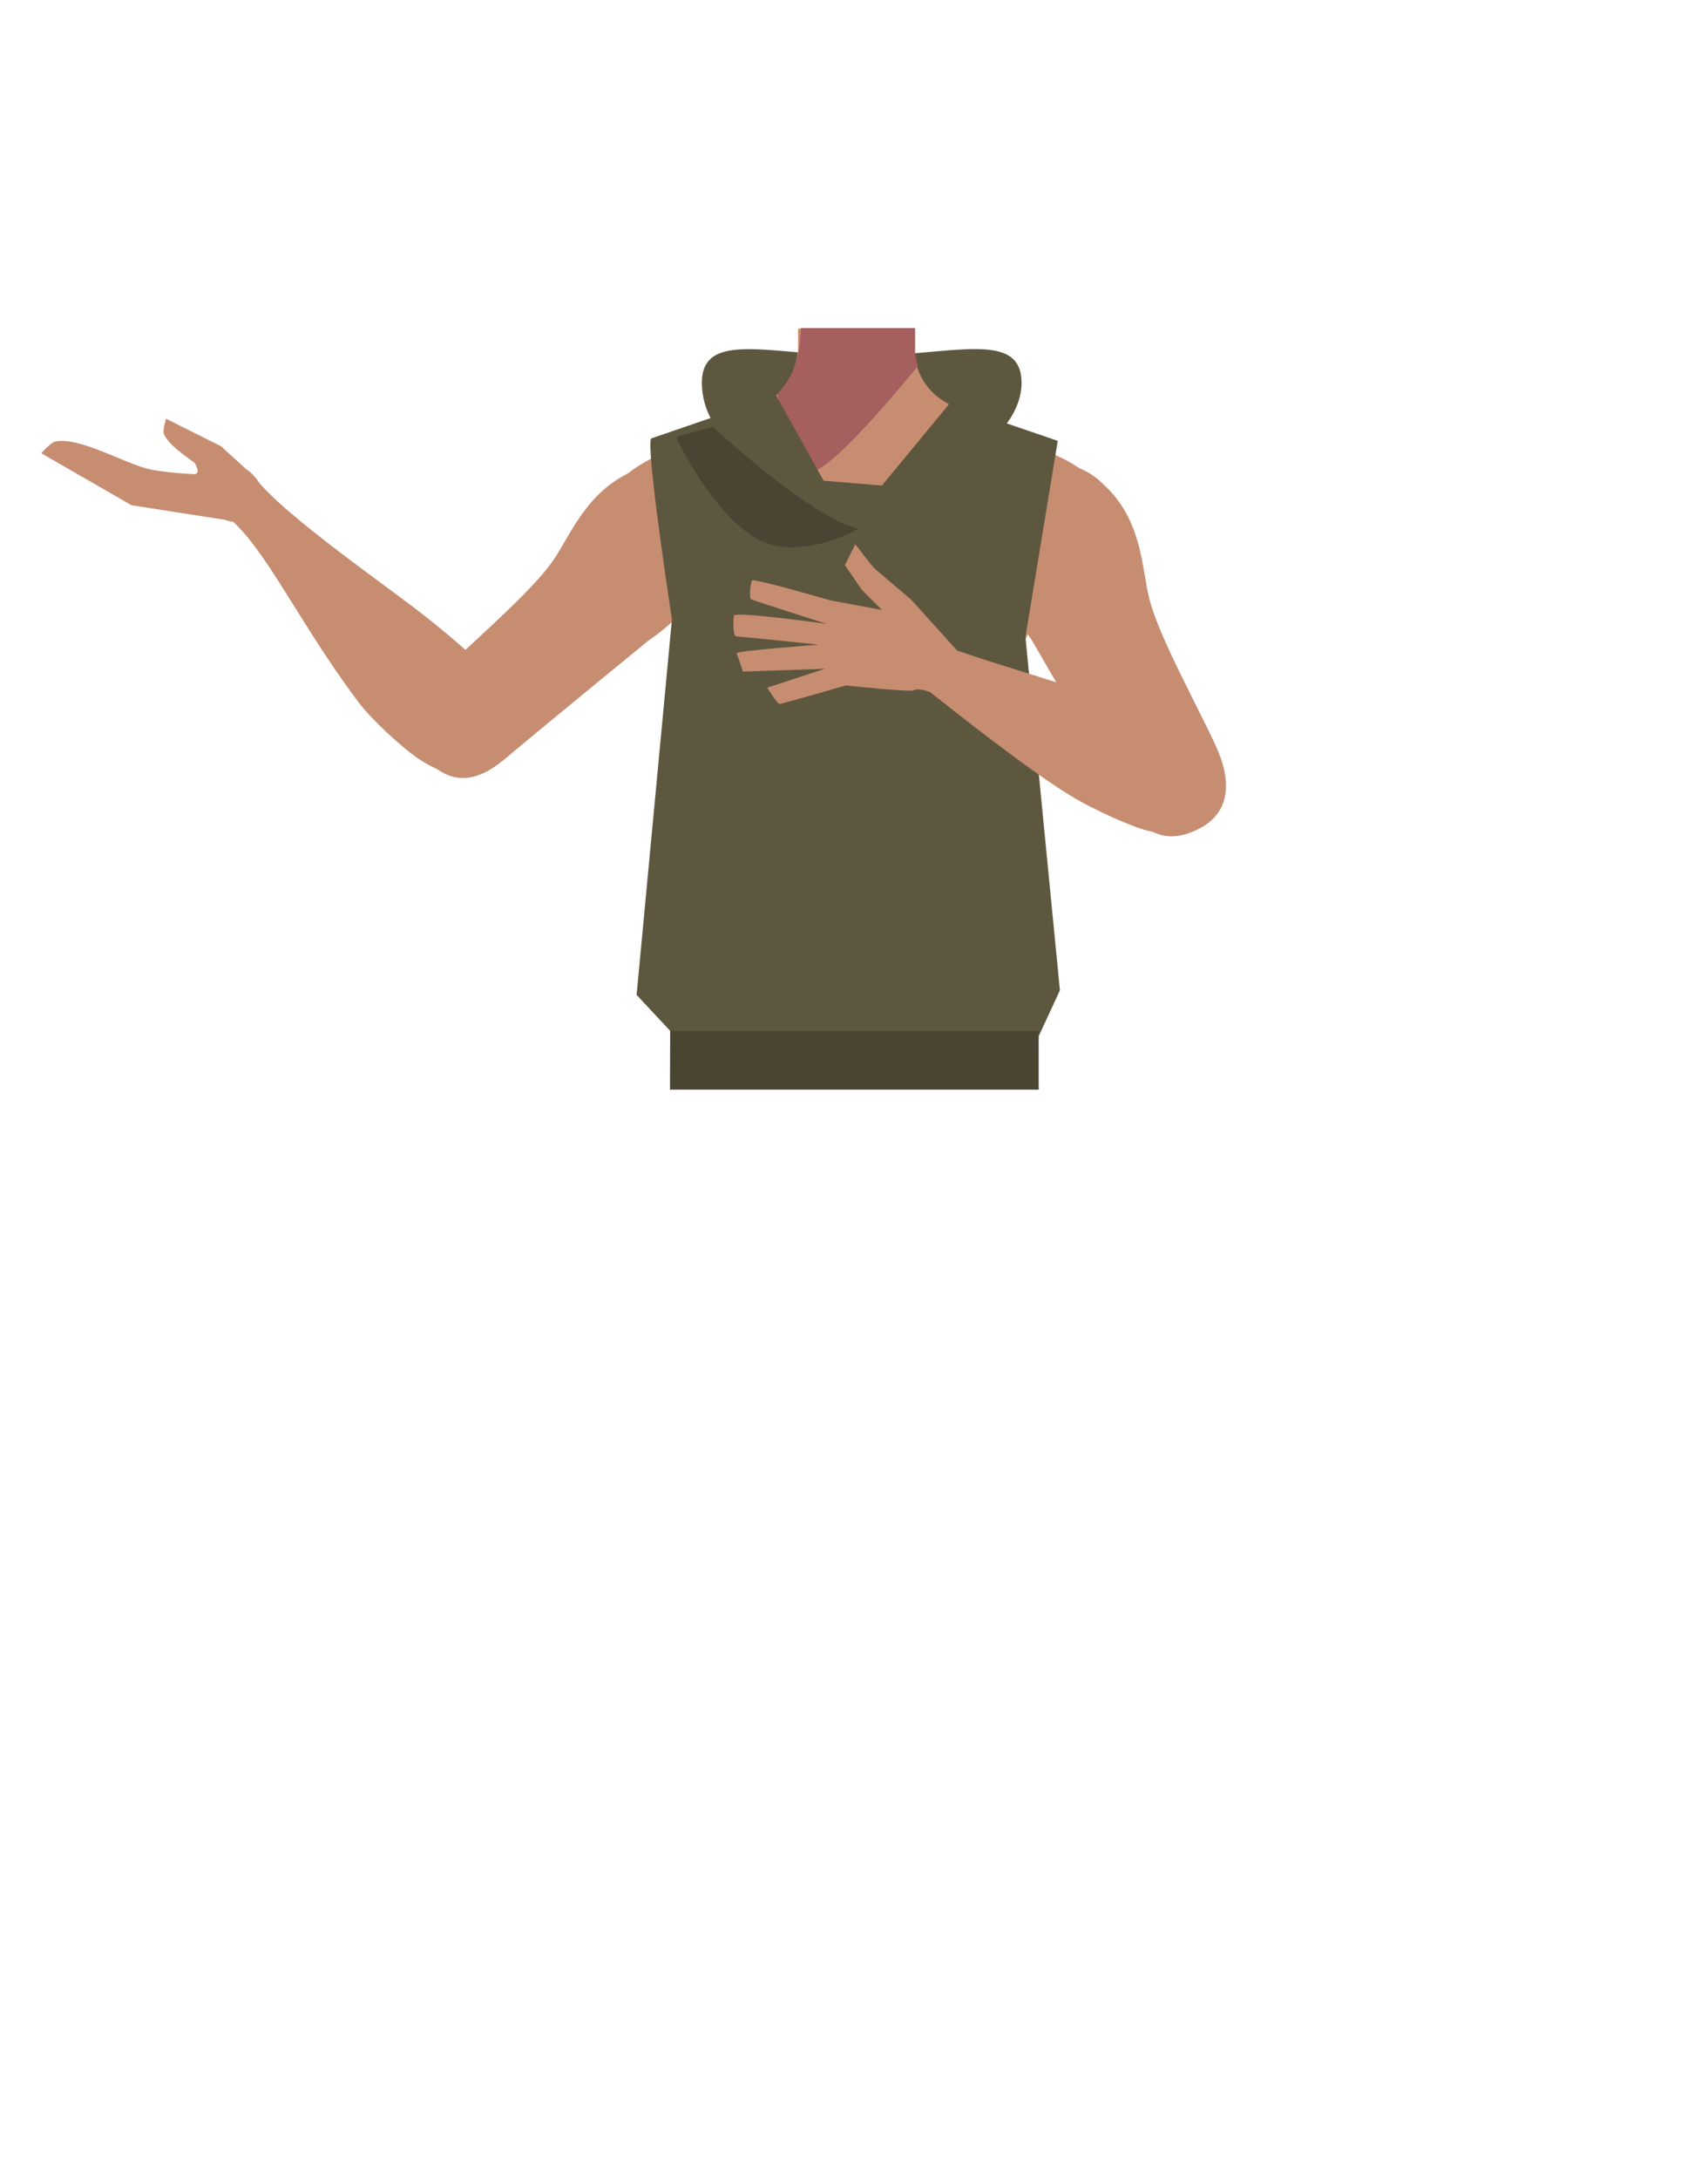 <?xml version="1.0" encoding="utf-8"?>
<!-- Generator: Adobe Illustrator 26.0.1, SVG Export Plug-In . SVG Version: 6.00 Build 0)  -->
<svg version="1.1" id="Calque_1" xmlns="http://www.w3.org/2000/svg" xmlns:xlink="http://www.w3.org/1999/xlink" x="0px" y="0px"
	 viewBox="0 0 788 1005" style="enable-background:new 0 0 788 1005;" xml:space="preserve">
<style type="text/css">
	.st0{fill:#5E573F;}
	.st1{fill:#C78D71;}
	.st2{fill:#A45F5E;}
	.st3{fill:none;stroke:#000000;stroke-width:3;stroke-miterlimit:10;}
	.st4{fill:#473415;}
	.st5{fill:none;stroke:#4F3742;stroke-miterlimit:10;}
	.st6{fill:#4A4532;}
</style>
<g id="Calque_1_00000021087356016277845610000007395251188146047147_">
	<path class="st0" d="M323.8,176.6c0-24.9,33.1-12.5,73.8-12.5s73.7-12.5,73.7,12.5s-37.6,49.6-78.3,49.6S323.8,201.5,323.8,176.6z"
		/>
	<path class="st1" d="M117.2,219.7L102,205.8l-25.4-12.7c0,0-1.7,5.4-1,7c2.2,5.1,9.6,9.9,14,13.2c0.6,0.4,1.9,3.6,1.6,4.2
		c-1,2.9-7.4,2.2-7.4,2.2l18.9,8.2L117.2,219.7z"/>
	<path class="st1" d="M110.6,219.4l-5,20.6l-44.9-7l-41.7-24c0,0,4.5-5,6.6-5.4c10.9-2.2,31.7,9.9,42.5,12.6
		C79.6,219.1,110.6,219.4,110.6,219.4z"/>
	
		<ellipse transform="matrix(0.582 -0.813 0.813 0.582 -140.341 184.044)" class="st1" cx="108.9" cy="228.6" rx="12.2" ry="12.1"/>
	<path class="st1" d="M515.3,244.5c-0.6,38.4-26.2,33.2-36.9,42.3c-12.6,10.8-8.3,50-17.2,64c-2.5,3.8-11.4,10.1-15.8,9.1
		c-12.5-2.9-24-30.7-34.8-37.7c-6.3-4.1-23.6-3.6-30.2,0c-11.2,6.2-22.3,34.9-34.8,37.7c-4.4,1-13.4-5.2-15.8-9.1
		c-8.9-14-4.6-53.2-17.2-64c-10.6-9.1-36.2-3.9-36.9-42.3c-0.4-26.6,35-37.3,35-37.3l40.1-19.9c2.6-1.3,5-2.9,7.1-4.8
		c0.8-0.7,1.6-1.5,2.3-2.3l0.6-0.7l0-0.1c3.9-4.7,6.5-10.4,7.2-16.4c0.2-1.4,0.3-2.8,0.2-4.2v-2.8v-4.5h53.6l0.1,5v1.5v3.2
		c0,0.3,0,0.7,0,1l0,0c0,0.6,0.1,1.3,0.2,1.9c0.2,1.5,0.5,3.1,0.9,4.6c2.2,7.7,7.6,14,14.7,17.6l40.5,20.1c1,0.5,2.1,1,3.2,1.3
		C488.4,210,515.6,221.1,515.3,244.5z"/>
	<path class="st2" d="M423.4,168.9l-1,1.2c-5.2,6.3-28.8,35-41.8,44.3c-3.2,2.3-5.7,3.4-7.2,2.7c-6.8-3.3-14.8-35.1-14.8-35.1
		l0.1-0.1c0.6-0.6,1.2-1.2,1.7-1.9c0.3-0.4,0.7-0.8,1-1.3l0.1-0.1c3.3-4.5,5.5-9.7,6.7-15.2c0-0.2,0.1-0.4,0.1-0.6
		c0.3-1.4,0.5-3,0.7-4.8c0.1-0.7,0.1-1.4,0.2-2.2c0.1-1.4,0.2-2.9,0.3-4.5h52.7v0.2v4.3v6.7l0.1,0.8l0.1,0.7l0.9,4.6L423.4,168.9z"
		/>
	<path class="st3" d="M465.2,407c-0.9-4-5.7-25.3-5.6-33.8c0.1-9.2,4-27.7,1.8-36.6c-9.8-39.6-123.5-39.6-133.3,0
		c-2.2,9,1.7,27.5,1.8,36.6c0.1,8.6-4.7,29.8-5.6,33.8c-11,50.3,70.3,73.4,70.3,73.4S476.2,457.3,465.2,407z"/>
	<path class="st1" d="M232.3,349.2c10.9-14.1-2.9-33.3-8.2-40s-19.1-17.9-25.8-23.3c-17.2-14-68.2-48.5-81-66.1
		c-8.9-12.3-23,8.4-23,8.4s13.6,11.7,20.4,20.1c14.2,17.7,28.1,45.4,50.6,75.4c5.9,7.9,20.6,21.6,28.8,26.9
		C217,365.1,229.1,353.3,232.3,349.2z"/>
	<path class="st1" d="M334.8,251.5c-8.5,26.3-35.5,43.8-35.5,43.8s-48.2,39.4-64.1,52.8c-7.5,6.3-22.8,19.7-39.1,1.5l0,0
		c-13.4-15-1.2-30.5,5.4-37.2c13.3-13.7,43.2-38.6,53.9-54.2c7.9-11.6,15.6-32.6,38-41.5c0,0,17.6-9.3,32.6,4l0.6,0.5
		C335.1,228.7,338.3,240.6,334.8,251.5L334.8,251.5z"/>
	<path class="st1" d="M458,241.6c-1.2,27.7,17.9,53.4,17.9,53.4s31.3,53.8,41.5,71.9c4.8,8.5,14.5,26.5,36.1,15.1l0,0
		c17.8-9.4,11.8-28.1,8-36.7c-7.7-17.5-26.9-51.3-31.4-69.7c-3.3-13.7-3.2-36.1-21-52.2c0,0-13.2-14.8-31.9-7.6l-0.7,0.3
		C465.7,220.1,458.5,230.1,458,241.6z"/>
</g>
<g id="Calque_7">
	<polygon points="230.2,479.5 230.3,479.5 230.2,479.5 	"/>
	<polygon points="230.3,479.5 230.4,479.5 230.4,479.5 	"/>
	<polygon points="230.2,479.5 230.3,479.5 230.2,479.5 	"/>
	<polygon points="230.3,479.5 230.4,479.5 230.4,479.5 	"/>
	<path class="st3" d="M465.7,406.3c-0.9-4-5.7-25.3-5.6-33.8c0.1-9.2,4-27.7,1.8-36.6c-9.8-39.6-123.5-39.7-133.3,0
		c-2.2,8.9,1.7,27.5,1.8,36.6c0.1,8.6-4.7,29.8-5.6,33.8c-11,50.3,70.3,73.4,70.3,73.4S476.8,456.7,465.7,406.3z"/>
	<polygon class="st4" points="316.7,451.3 318.2,428.8 473.2,428.8 475.2,448.3 	"/>
	<polygon class="st5" points="394.6,489.9 389.6,449.9 404.6,449.9 403.6,482.1 	"/>
	<path class="st0" d="M300.4,202.2c-2.5,4.8,9.6,83.4,9.6,83.4l-16.3,173.2l15.5,16.6l-0.1,27h170.1l-0.7-23l10.5-22.7l-15.9-162.9
		l14.9-90.5L438,186.2l-31.1,37.7l-26.9-2.2l-21.9-39.3L300.4,202.2z"/>
	<path class="st1" d="M560.3,368.6c2.8-17.2-16.2-30.4-23.3-34.8s-22.7-10-30.4-12.7c-19.6-7.1-52.9-16.4-72-23.6
		c-12.6-4.7-19.2-7.6-22.5-0.4c-3,6.5,7.9,15,12.2,18.3c17.6,13.8,51.8,41.2,71.9,52.9c8.2,4.8,25.4,13,34.2,15
		C554.8,389.1,559.5,373.6,560.3,368.6z"/>
	<path class="st1" d="M452.3,306l-10.5-5.7c0,0-20.4-22.7-21.3-23.6s-16.2-13.7-17.3-14.8s-8.6-10.9-8.6-10.9l-4.8,9.6l7.8,11.4
		l9.3,9.3l-23.7-4.4c0,0-35.7-10.4-36.3-9.2s-1.5,8.1-0.3,8.7s34.8,11.3,34.8,11.3s-42.5-5.9-42.8-3.8s-0.6,9.6,1.2,9.6
		s38,3.8,38,3.8s-38.6,2.8-38,4s3,8.4,3,8.4l37.8-1.3l-26.6,8.7c0,0,4.5,7.5,5.7,7.5s30.5-8.5,30.5-8.5s29.6,3.1,31.1,2.3
		c4.4-2.2,14.4,4.1,14.4,4.1L452.3,306z"/>
	<path class="st6" d="M328.9,196.9c0,0,45.4,42.2,67.2,46.9c0,0-26.3,15.4-46.3,5s-38.4-46.9-37.6-47.3S328.9,196.9,328.9,196.9z"/>
	<rect x="309.2" y="475.5" class="st6" width="170" height="27"/>
</g>
</svg>
